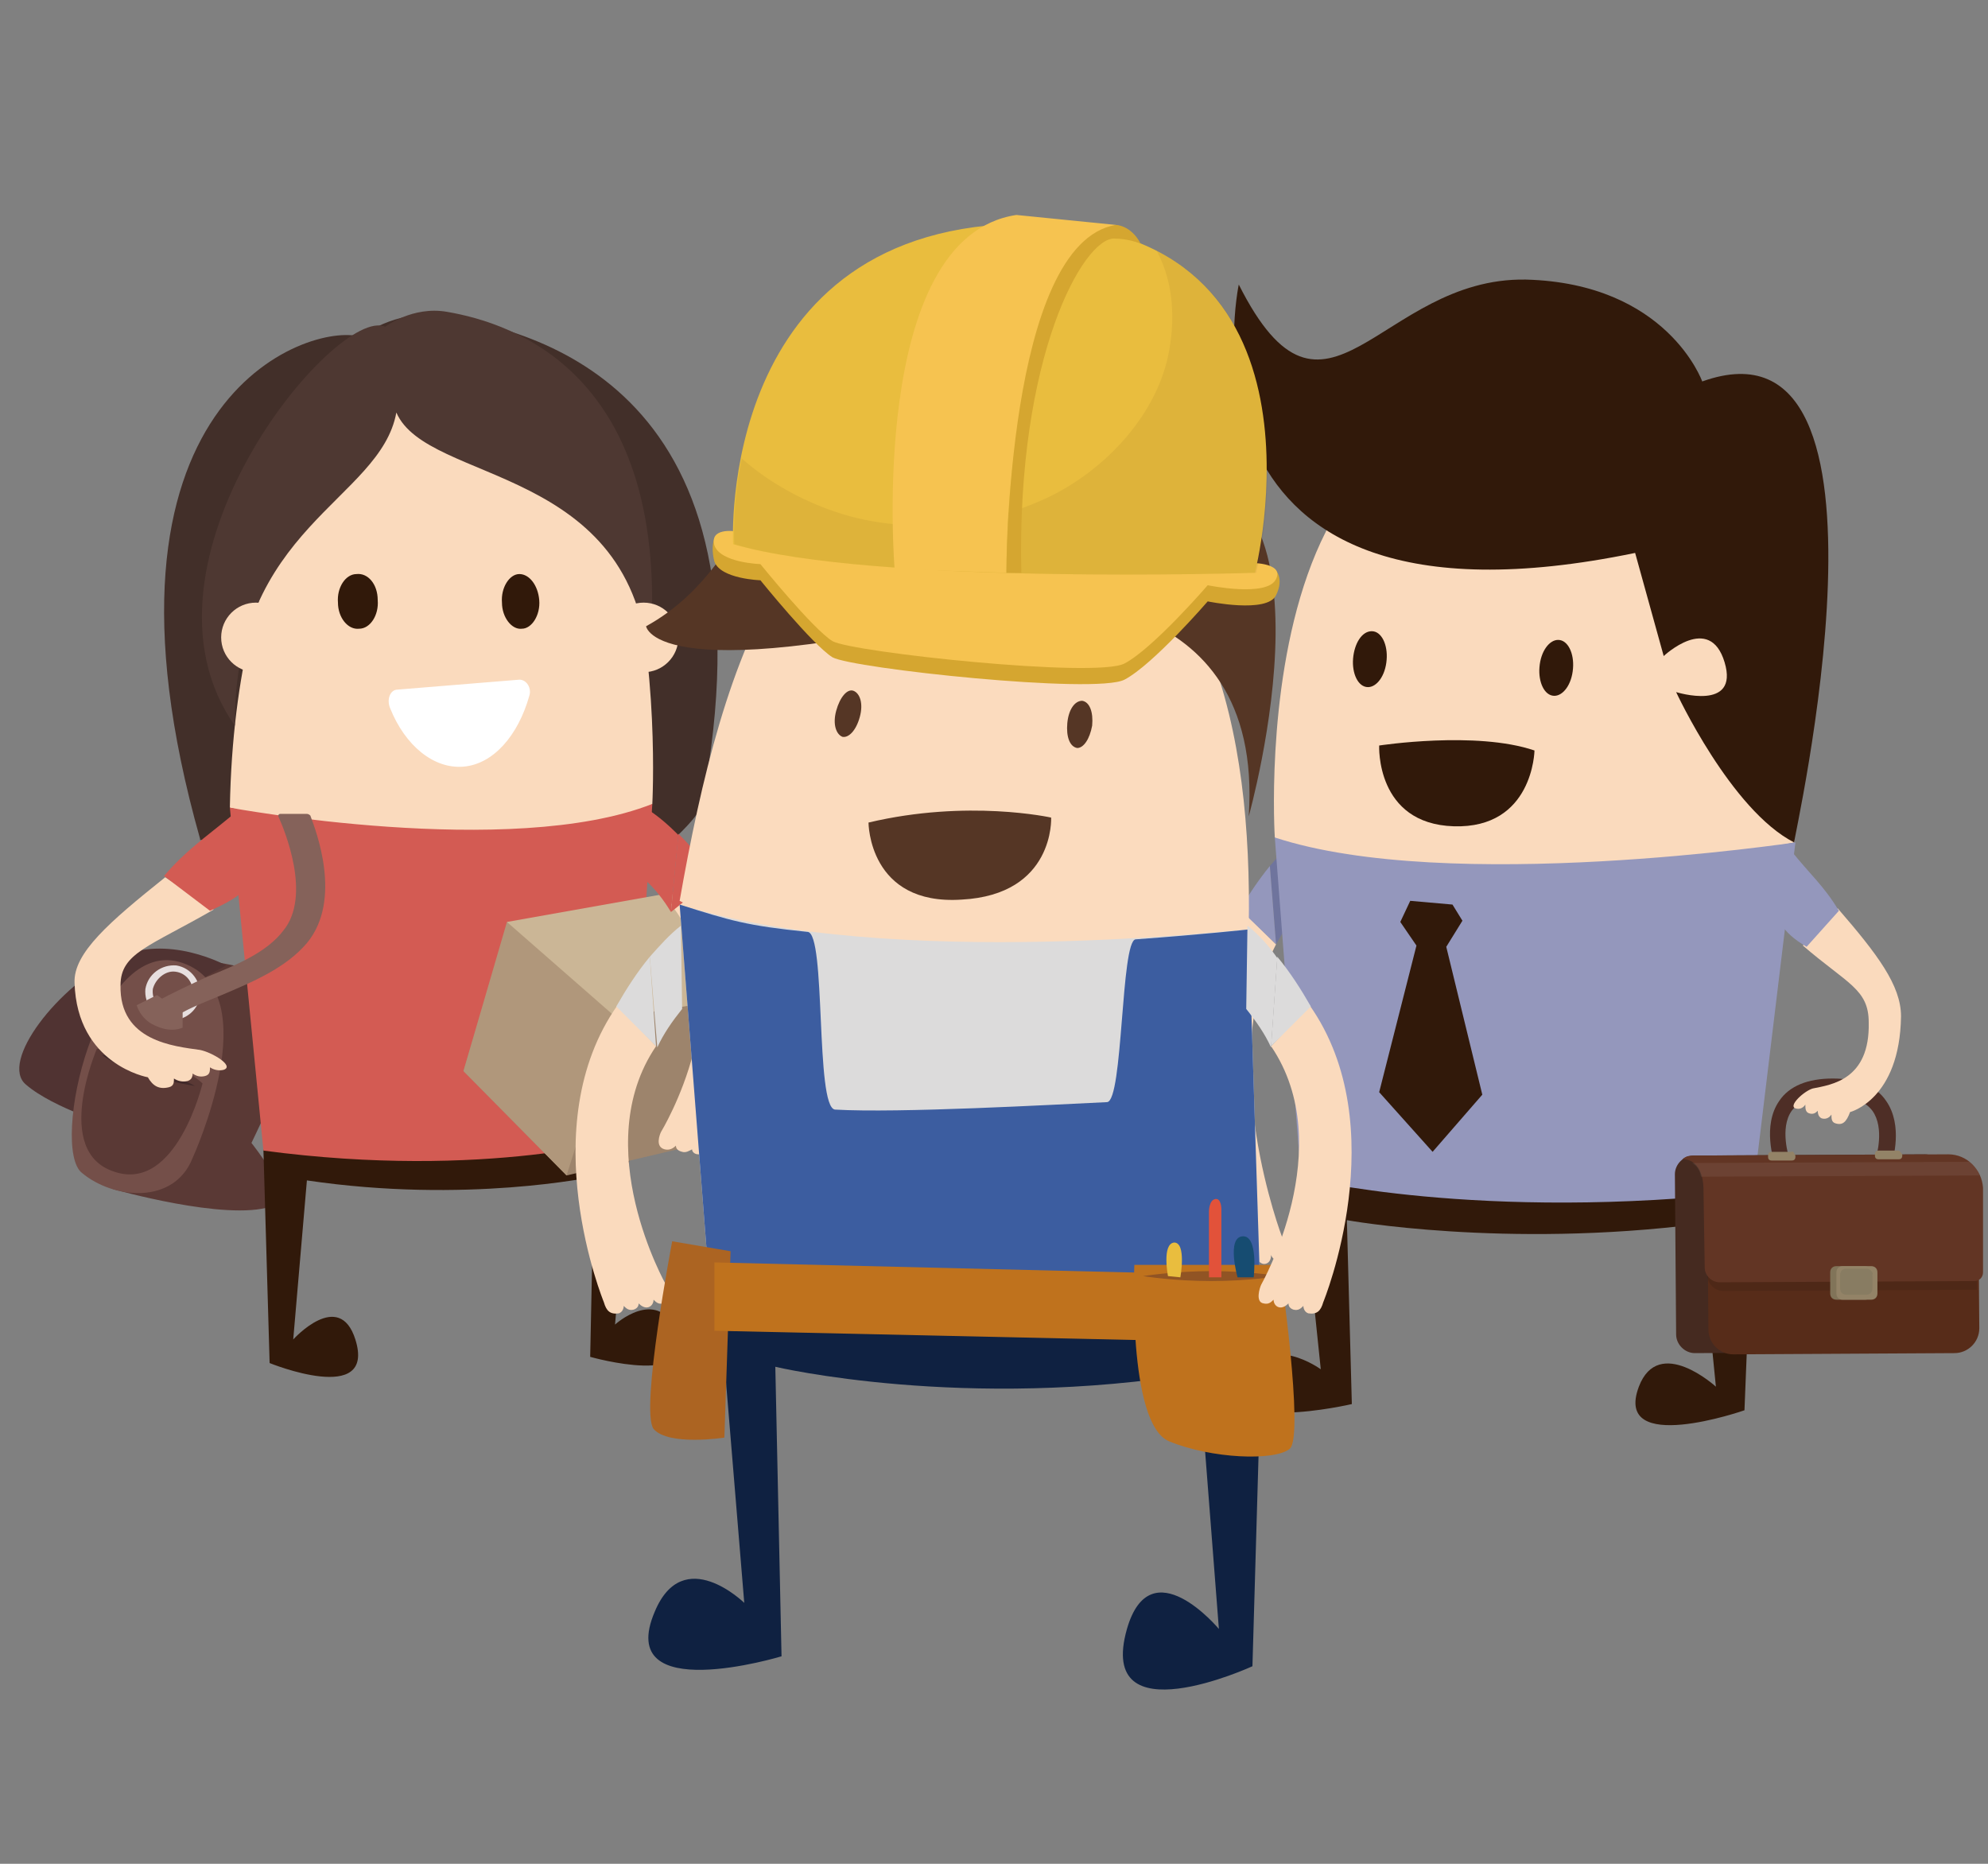 <?xml version="1.0" encoding="utf-8"?>
<!-- Generator: Adobe Illustrator 24.0.2, SVG Export Plug-In . SVG Version: 6.00 Build 0)  -->
<svg version="1.1" id="圖層_1" xmlns="http://www.w3.org/2000/svg" xmlns:xlink="http://www.w3.org/1999/xlink" x="0px" y="0px"
	 viewBox="0 0 160 150" style="enable-background:new 0 0 160 150;" xml:space="preserve">
<rect x="0" y="0" width="160" height="150" fill="#808080" stroke="none"/>
<style type="text/css">
	.st0{fill:#FADABD;}
	.st1{fill:#6F749D;}
	.st2{fill:#9497BC;}
	.st3{fill:#31190A;}
	.st4{fill:#452A20;}
	.st5{fill:#572C19;}
	.st6{fill:#4E2E26;}
	.st7{opacity:0.1;fill:#040000;}
	.st8{fill:#623524;}
	.st9{opacity:7.000000e-02;fill:#FFFFFF;}
	.st10{fill:#817459;}
	.st11{fill:#938367;}
	.st12{fill:#887C62;}
	.st13{fill:#5A3935;}
	.st14{fill:#503332;}
	.st15{fill:#744F49;}
	.st16{fill:#E7DFDF;}
	.st17{fill:#85625A;}
	.st18{fill:#422A2A;}
	.st19{fill:#422F29;}
	.st20{fill:#D35B53;}
	.st21{fill:#FFFFFF;}
	.st22{fill:#4E3832;}
	.st23{fill:#9D846C;}
	.st24{fill:#B0977B;}
	.st25{fill:#CBB696;}
	.st26{fill:#E3DECF;}
	.st27{fill:#FBDBBE;}
	.st28{fill:#553625;}
	.st29{fill:#DCDBDB;}
	.st30{fill:#0F2141;}
	.st31{fill:#3C5DA0;}
	.st32{fill:#AC6422;}
	.st33{fill:#D5A630;}
	.st34{fill:#F6C350;}
	.st35{fill:#E9BD3E;}
	.st36{opacity:6.000000e-02;fill:#41210D;}
	.st37{fill:#BF721D;}
	.st38{fill:#915424;}
	.st39{fill:#164C71;}
	.st40{fill:#E2523A;}
</style>
<g>
	<g>
		<path class="st0" d="M102.7,76c-4.9,9.5,0.5,23.6,0.5,23.6c0.1,0.2,0.4,1.6-0.2,1.8c-0.3,0.1-0.6-0.1-0.7-0.4
			c0,0.3-0.1,0.6-0.4,0.7c-0.3,0.1-0.5-0.1-0.7-0.3c0,0.3-0.1,0.5-0.4,0.6c-0.3,0.1-0.5-0.1-0.7-0.4c0,0.3-0.1,0.6-0.4,0.6
			c-0.6,0.2-0.9-0.2-1-1c0,0-5-16.5,1.2-28L102.7,76z"/>
	</g>
	<g>
		<g>
			<path class="st1" d="M104.4,67.4l0.1,5.9c-0.7,0.8-1.3,1.8-1.8,2.7l-0.5-6.3C102.9,68.9,103.6,68.1,104.4,67.4z"/>
		</g>
		<g>
			<path class="st2" d="M99.8,73.2c0.7-1.2,1.5-2.4,2.4-3.5l0.5,6.3c0,0,0,0,0,0L99.8,73.2z"/>
		</g>
	</g>
	<g>
		<g>
			<g>
				<g>
					<path class="st3" d="M104.7,94.8l1.6,15.4c0,0-4.1-3-6,0.5c-2.7,4.9,8.5,2.3,8.5,2.3l-0.4-14.8c0,0,12.7,2.3,28.4,0.3l1.3,13.1
						c0,0-4.6-4.2-6.2,0c-2.1,5.6,8.5,1.9,8.5,1.9l0.7-17.5C141,95.9,127.4,92.4,104.7,94.8z"/>
				</g>
			</g>
			<g>
				<g>
					<g>
						<g>
							<path class="st0" d="M102.6,67.4c0,0-3-46.3,30.1-30.3c0,0,11.2,7.9,11.7,30.7C110.4,75.1,102.6,67.4,102.6,67.4z"/>
						</g>
					</g>
					<g>
						<g>
							<path class="st3" d="M99.7,22.9c0,0-6.3,29.5,31.9,21.6l2.3,8.3c0,0,3.7-3.5,4.9,0.5c1.2,4-3.9,2.4-3.9,2.4s4.4,9.5,9.5,12.1
								c-0.2,0.3,9.9-43.3-7.4-37.1c0,0-2.8-7.9-14.2-8.2C111,22.3,106.7,36.8,99.7,22.9z"/>
						</g>
					</g>
				</g>
			</g>
			<g>
				<g>
					<path class="st2" d="M102.6,67.4l2.1,27.4c0,0,14.3,3.6,36.4,1.1l3.4-28.1C144.4,67.8,116.6,72,102.6,67.4z"/>
				</g>
			</g>
		</g>
		<g>
			<g>
				<polygon class="st3" points="113.5,72.5 112.7,74.2 114,76.1 111,87.9 115.3,92.7 119.3,88.1 116.4,76.2 117.7,74.1 116.9,72.8 
									"/>
			</g>
		</g>
	</g>
	<g>
		<path class="st3" d="M123.9,53.7c-0.1,1.2,0.4,2.3,1.2,2.3c0.7,0,1.4-0.9,1.5-2.2c0.1-1.2-0.4-2.3-1.2-2.3
			C124.7,51.5,124,52.4,123.9,53.7z"/>
	</g>
	<g>
		<path class="st3" d="M108.9,53c-0.1,1.2,0.4,2.3,1.2,2.3c0.7,0,1.4-0.9,1.5-2.2c0.1-1.2-0.4-2.3-1.2-2.3
			C109.6,50.8,109,51.8,108.9,53z"/>
	</g>
	<g>
		<path class="st3" d="M111,60c0,0,7.8-1.2,12.5,0.4c0,0-0.1,6.3-6.5,6.1C110.7,66.3,111,60,111,60z"/>
	</g>
	<g id="XMLID_374_">
		<path id="XMLID_386_" class="st4" d="M154.9,92.9L136.3,93c-0.8,0-1.5,0.7-1.5,1.5l0.1,12.9c0,0.8,0.7,1.5,1.5,1.5l18.7-0.1
			c0.8,0,1.5-0.7,1.5-1.5l-0.1-12.9C156.5,93.6,155.8,92.9,154.9,92.9z"/>
		<path id="XMLID_385_" class="st5" d="M157.1,93.3L139.4,93c-1.1,0-2,0.9-2,2l0.1,12c0,1.1,0.9,2,2,2l17.8-0.1c1.1,0,2-0.9,2-2
			l-0.1-12C159.1,93.8,157.6,93.2,157.1,93.3z"/>
		<g id="XMLID_383_">
			<path id="XMLID_384_" class="st6" d="M147.5,86.8c-2,0-3.5,0.6-4.3,1.8c-1.4,2-0.4,4.9-0.4,5l1.2-0.4c0,0-0.8-2.4,0.2-3.8
				c0.6-0.8,1.7-1.2,3.2-1.2c1.6,0,2.7,0.4,3.3,1.2c1,1.4,0.3,3.7,0.3,3.7l1.3,0.4c0-0.1,0.9-2.9-0.5-4.9
				C151,87.4,149.5,86.8,147.5,86.8z"/>
		</g>
		<path id="XMLID_382_" class="st7" d="M157.2,93l-17.8,0c-1.1,0-2,0.9-2,2l0,7.6c0,0.7,0.6,1.3,1.3,1.3l20.4-0.1l0-9
			C159.1,93.8,157.6,93,157.2,93z"/>
		<path id="XMLID_381_" class="st8" d="M156.8,92.9L136.6,93c-0.3,0-0.7,0-0.9,0.1c-0.2,0.1-0.3,0.2-0.3,0.2s1.6-0.2,1.7,2.3
			l0.1,6.4c0,0.7,0.6,1.2,1.2,1.2l20.5-0.1c0.4,0,0.7-0.3,0.7-0.7l0-6.8C159.5,94.1,158.3,92.9,156.8,92.9z"/>
		<path id="XMLID_380_" class="st9" d="M158.5,93.5l-22.3,0.1c0.3,0.2,0.6,0.5,0.7,1.1l22.4-0.1C159.2,94.2,158.9,93.8,158.5,93.5z"
			/>
		<path id="XMLID_379_" class="st10" d="M150.1,101.9l-2.3,0c-0.3,0-0.5,0.2-0.5,0.5l0,1.7c0,0.3,0.2,0.5,0.5,0.5l2.3,0
			c0.3,0,0.5-0.2,0.5-0.5l0-1.7C150.6,102.1,150.4,101.9,150.1,101.9z"/>
		<path id="XMLID_378_" class="st11" d="M150.6,101.9l-2.3,0c-0.3,0-0.5,0.2-0.5,0.5l0,1.7c0,0.3,0.2,0.5,0.5,0.5l2.3,0
			c0.3,0,0.5-0.2,0.5-0.5l0-1.7C151.1,102.1,150.9,101.9,150.6,101.9z"/>
		<path id="XMLID_377_" class="st12" d="M150.2,102.1l-1.6,0c-0.3,0-0.5,0.2-0.5,0.5l0,1.1c0,0.3,0.2,0.5,0.5,0.5l1.6,0
			c0.3,0,0.5-0.2,0.5-0.5l0-1.1C150.8,102.4,150.5,102.1,150.2,102.1z"/>
		<path id="XMLID_376_" class="st11" d="M144.2,92.7l-1.6,0c-0.2,0-0.3,0.1-0.3,0.3l0,0.1c0,0.2,0.1,0.3,0.3,0.3l1.6,0
			c0.2,0,0.3-0.1,0.3-0.3l0-0.1C144.4,92.8,144.3,92.6,144.2,92.7z"/>
		<path id="XMLID_375_" class="st11" d="M152.8,92.6l-1.6,0c-0.2,0-0.3,0.1-0.3,0.3l0,0.1c0,0.2,0.1,0.3,0.3,0.3l1.6,0
			c0.2,0,0.3-0.1,0.3-0.3l0-0.1C153,92.8,152.9,92.6,152.8,92.6z"/>
	</g>
	<g>
		<g>
			<path class="st0" d="M145.1,76.1c3.6,3.1,5.3,3.5,5.3,6.2c0.1,4.6-3,5-4.5,5.3c-0.7,0.2-2,1.4-1.4,1.6c0.3,0.1,0.6,0,0.8-0.3
				c0,0.3,0,0.6,0.3,0.7c0.3,0.1,0.5,0,0.7-0.2c0,0.3,0.1,0.5,0.3,0.6c0.3,0.1,0.6,0,0.8-0.3c0,0.3,0,0.6,0.3,0.7
				c0.6,0.2,0.9-0.1,1.2-0.9c0,0,4-1,4.1-7.7c0-2.5-1.9-5-5.1-8.7L145.1,76.1z"/>
		</g>
		<g>
			<path class="st2" d="M144.1,68.4l-0.9,5.8c0.6,0.9,1.2,1.4,2.2,2l2.6-2.9C146.8,71.3,145.7,70.4,144.1,68.4z"/>
		</g>
	</g>
</g>
<g>
	<g>
		<path id="XMLID_36_" class="st13" d="M16.3,77.3c0.1-0.1,8.9,1.3,8.7,3.3c-0.2,2-5.2,12.3-5.2,12.3l-3.6-3.9L16.3,77.3z"/>
		<path id="XMLID_35_" class="st13" d="M9.1,95.7c0,0,9.1,2.6,12.7,1.4c3.6-1.1-8.1-12.2-8.1-12.2L9.1,95.7z"/>
		<path id="XMLID_34_" class="st14" d="M18.2,77.7c0,0-4.7-2.6-8.8-0.6c-4.7,2.2-9.5,8.4-7.3,10.2c2.2,1.9,7.2,3.4,7.2,3.4L16,78.9
			L18.2,77.7z"/>
		<path id="XMLID_33_" class="st15" d="M15.5,93.2c0,0,6.1-13.3-0.8-15.7C7.8,75.1,4,92.4,6.6,94.4C9.1,96.5,14,97,15.5,93.2z"/>
		<g id="XMLID_29_">
			<path id="XMLID_30_" class="st16" d="M11.7,79.6c0.2-1.2,1.3-2,2.5-1.9c1.2,0.2,2,1.3,1.9,2.5c-0.2,1.2-1.3,2-2.5,1.9
				C12.4,81.9,11.6,80.8,11.7,79.6z M12.3,79.6c-0.1,0.9,0.5,1.7,1.4,1.8c0.9,0.1,1.7-0.5,1.8-1.4c0.1-0.9-0.5-1.7-1.4-1.8
				C13.3,78.1,12.5,78.8,12.3,79.6z"/>
		</g>
		<path id="XMLID_28_" class="st13" d="M16.3,87.2c0,0-2-2.2-8.5-2.8c0,0-3.6,8.3,1.4,9.9C14.2,96,16.3,87.2,16.3,87.2z"/>
		<path id="XMLID_27_" class="st17" d="M14.7,81.1l0,1.6c0,0-0.9,0.5-2.3-0.2c-1.1-0.5-1.4-1.6-1.4-1.6l1.6-0.8
			C12.7,80,13.4,80.9,14.7,81.1z"/>
		<path id="XMLID_26_" class="st18" d="M15.7,87.4c0,0-4-2.2-7.5-2.5C8.2,84.9,10.1,86.5,15.7,87.4z"/>
	</g>
	<path id="XMLID_22_" class="st19" d="M51.3,70.5l-12.5-2.9c-2-1.9-3.3-3.6-3.3-3.6s-1.2,1.7-3,3.6H16.1c0,0,0,0,0-0.1
		c-10-35.4,8.8-41.6,12.9-40.4c0,0,2.8-2.2,6.4-1.7c7.6,1.1,27.5,5.8,21.1,39.3C56.2,66.2,51.9,69.4,51.3,70.5z"/>
	<g>
		<g>
			<path class="st3" d="M50.8,91.5l-1.3,15.1c0,0,3.3-3,4.9,0.4c2.2,4.8-6.9,2.2-6.9,2.2l0.3-14.5c0,0-10.3,2.2-23.1,0.3l-1.1,12.8
				c0,0,3.7-4.1,5,0c1.7,5.4-6.9,1.9-6.9,1.9l-0.5-17.2C21.2,92.5,32.4,89.1,50.8,91.5z"/>
		</g>
	</g>
	<g>
		<g>
			<path class="st0" d="M52.5,64.7c0,0,2.5-45.3-24.5-29.7c0,0-9.1,7.8-9.5,30C46.2,72.1,52.5,64.7,52.5,64.7z"/>
		</g>
	</g>
	<g>
		<g>
			<path class="st20" d="M52.5,64.7l-1.7,26.8c0,0-11.6,3.5-29.6,1.1L18.5,65C18.5,65,41.1,69.2,52.5,64.7z"/>
		</g>
	</g>
	<g>
		<path class="st3" d="M30.4,48.3c0.1,1.2-0.6,2.3-1.5,2.3c-0.9,0.1-1.7-0.9-1.7-2.1c-0.1-1.2,0.6-2.3,1.5-2.3
			C29.6,46.1,30.4,47,30.4,48.3z"/>
	</g>
	<g>
		<path class="st3" d="M43.4,48.3c0.1,1.2-0.6,2.3-1.4,2.3c-0.8,0.1-1.6-0.9-1.6-2.1c-0.1-1.2,0.6-2.3,1.4-2.3
			C42.6,46.2,43.3,47.1,43.4,48.3z"/>
	</g>
	<g>
		<g>
			<path class="st0" d="M17.2,73.2c-5.2,3-7.5,3.5-7.5,6.1c-0.1,4.5,4.3,4.9,6.4,5.2c1,0.2,2.8,1.3,1.9,1.6c-0.4,0.1-0.8,0-1.1-0.2
				c0,0.3,0,0.6-0.4,0.7c-0.4,0.1-0.7,0-1-0.2c0,0.3-0.1,0.5-0.4,0.6c-0.4,0.1-0.8,0-1.1-0.2c0,0.3,0,0.6-0.4,0.7
				c-0.8,0.2-1.3-0.1-1.7-0.8c0,0-5.7-1-5.9-7.6c-0.1-2.4,2.8-4.9,7.3-8.5L17.2,73.2z"/>
		</g>
		<g>
			<path class="st20" d="M18.7,65.6l1.3,5.7c-0.8,0.9-1.8,1.4-3.1,2l-3.7-2.8C14.9,68.5,16.4,67.5,18.7,65.6z"/>
		</g>
	</g>
	<path id="XMLID_21_" class="st21" d="M32,55.5l9.8-0.8c0.6,0,1,0.7,0.8,1.3c-0.9,3.2-2.9,5.5-5.3,5.7c-2.4,0.2-4.7-1.7-5.9-4.7
		C31.1,56.3,31.4,55.5,32,55.5z"/>
	<path id="XMLID_20_" class="st22" d="M31,26.3c0,0,2.2-1.7,5-1.2c5.2,0.9,18.6,5,16.2,28.6c-1.1-16.4-17.8-14.7-20.3-20.5
		c-1.3,7.1-13.1,9.2-13,25.2C9.7,45.3,27.1,24.5,31,26.3z"/>
	<g id="XMLID_24_">
		<path id="XMLID_25_" class="st17" d="M13.7,81.8c-0.4-0.2-0.8-0.4-1.1-0.7c-0.2-0.1-0.2-0.4,0-0.5c1.3-0.7,2.8-1.4,4.1-2
			c2.5-1,4.8-2,6.1-3.7c2.3-2.8,0.1-8.1-0.4-9.2c0-0.1,0-0.2,0.2-0.2l2.1,0c0.1,0,0.3,0.1,0.3,0.2c0.4,1.1,2.6,6.7-0.3,10.2
			c-1.7,2-4.3,3.1-6.9,4.2c-1.2,0.5-2.5,1-3.5,1.6C14.1,81.9,13.8,81.9,13.7,81.8z"/>
	</g>
	<g id="XMLID_86_">
		<g id="XMLID_88_">
			<polygon id="XMLID_91_" class="st23" points="50.7,77.4 50.9,77.4 51,77.5 67.8,78.9 64.3,90.2 45.6,94.6 37.3,86.2 40.9,74.2 
							"/>
			<polygon id="XMLID_90_" class="st24" points="40.8,74.2 50.7,77.4 50.9,77.4 51,77.5 45.6,94.6 45.6,94.6 37.3,86.2 			"/>
			<polygon id="XMLID_89_" class="st25" points="67.8,78.9 49.6,81.9 40.8,74.2 58.8,71 			"/>
		</g>
		<path id="XMLID_87_" class="st26" d="M62.5,75.6l3.2,2.7c0.1,0.1,0.1,0.3-0.1,0.3l-6.5,1.1c0,0-0.1,0-0.1,0L55.3,77
			c-0.1-0.1-0.1-0.3,0.1-0.3l6.9-1.1C62.4,75.5,62.4,75.5,62.5,75.6z"/>
	</g>
	<g>
		<g>
			<path class="st0" d="M54,72.8c5.9,7.3-0.8,18.3-0.8,18.3c-0.1,0.2-0.5,1.2,0.3,1.4c0.4,0.1,0.7-0.1,0.9-0.3
				c0,0.2,0.1,0.4,0.5,0.5c0.3,0.1,0.6-0.1,0.8-0.2c0,0.2,0.2,0.4,0.5,0.4c0.4,0.1,0.7-0.1,0.9-0.3c0,0.2,0.1,0.4,0.5,0.5
				c0.7,0.1,1.1-0.2,1.3-0.8c0,0,6.2-12.8-1.3-21.7L54,72.8z"/>
		</g>
		<g>
			<g>
				<path class="st20" d="M51.9,65l-0.1,5.7c0.9,0.8,1.6,1.7,2.2,2.7l0.6-6.2C53.8,66.4,52.9,65.6,51.9,65z"/>
			</g>
			<g>
				<path class="st20" d="M57.5,70.6c-0.8-1.2-1.8-2.4-2.9-3.5L54,73.4c0,0,0,0,0,0L57.5,70.6z"/>
			</g>
		</g>
	</g>
	<circle class="st0" cx="20.6" cy="51.3" r="2.8"/>
	<circle class="st0" cx="51.8" cy="51.3" r="2.8"/>
</g>
<g>
	<g>
		<g>
			<path class="st27" d="M100.5,74.7c0.3-15.9-3.1-31.7-17.1-35.9C64.1,33,58.1,53.1,54.7,72.5C54.7,72.5,69,80.4,100.5,74.7z"/>
		</g>
	</g>
	<g>
		<g>
			<path class="st28" d="M52,50.4c0,0,0.7,5.5,30.6-2.1c0,0,19.2-1.6,17.9,17.4c0,0,8.4-29.9-7.9-27.3c0,0-6-4.7-19-5.7
				C60.7,31.9,62,44.9,52,50.4z"/>
		</g>
	</g>
	<g>
		<g>
			<path class="st28" d="M85.9,58.2c-0.1,1.1,0.2,1.9,0.8,2c0.5,0,1-0.7,1.2-1.8c0.1-1.1-0.2-1.9-0.8-2C86.5,56.4,86,57.1,85.9,58.2
				z"/>
		</g>
	</g>
	<g>
		<g>
			<path class="st28" d="M67.3,57.2c-0.3,1.1,0,1.9,0.5,2.1c0.5,0.1,1.1-0.5,1.4-1.6c0.3-1.1,0-1.9-0.5-2.1
				C68.2,55.4,67.6,56.1,67.3,57.2z"/>
		</g>
	</g>
	<g>
		<g>
			<path class="st28" d="M84.6,65.8c0,0-6.7-1.5-14.7,0.4c0,0,0,6.7,7.5,6.2C84.9,72,84.6,65.8,84.6,65.8z"/>
		</g>
	</g>
	<g>
		<path class="st0" d="M52.8,84.2c-5.5,8.1,0.8,19.2,0.8,19.2c0.1,0.2,0.5,1.4-0.2,1.5c-0.4,0.1-0.6-0.1-0.8-0.3
			c0,0.2-0.1,0.5-0.4,0.6c-0.3,0.1-0.6-0.1-0.8-0.3c0,0.2-0.1,0.4-0.4,0.5c-0.4,0.1-0.6-0.1-0.8-0.3c0,0.2-0.1,0.5-0.4,0.6
			c-0.7,0.1-1-0.2-1.2-0.9c0,0-5.8-14.1,1.1-23.9L52.8,84.2z"/>
	</g>
	<g>
		<g>
			<path class="st29" d="M54.8,74.5l0.1,6.7c-0.8,1-1.5,2-2,3.1L52.3,77C53.1,76.1,53.9,75.2,54.8,74.5z"/>
		</g>
		<g>
			<path class="st29" d="M49.6,81c0.8-1.4,1.7-2.8,2.7-4l0.5,7.2c0,0,0,0,0,0L49.6,81z"/>
		</g>
	</g>
	<g>
		<g>
			<path class="st30" d="M57.9,104.8l2,24.2c0,0-4.9-4.8-7.2,0.7c-3.3,7.7,10.2,3.6,10.2,3.6L62.4,110c0,0,15.2,3.6,34.1,0.5
				l1.6,20.6c0,0-5.5-6.6-7.4,0c-2.5,8.8,10.1,3,10.1,3l0.8-27.6C101.5,106.5,85.2,101,57.9,104.8z"/>
		</g>
	</g>
	<g>
		<g>
			<path class="st29" d="M54.7,72.8l2.5,32c0,0,17.4,4.2,44.3,1.3l-1-31.3C100.5,74.7,71.8,78.2,54.7,72.8z"/>
		</g>
	</g>
	<g>
		<g>
			<path class="st31" d="M54.7,72.8l2.5,32c0,0,17.4,4.2,44.3,1.3l-1-31.3c0,0-3.6,0.4-9.1,0.8c-1.2,0.1-1,13-2.3,13.1
				c-4.3,0.2-16.8,0.9-21.9,0.6C65.6,89.1,66.5,75.1,65,75C60.1,74.5,58.8,74.1,54.7,72.8z"/>
		</g>
	</g>
	<path id="XMLID_23_" class="st32" d="M54.1,99.9c0,0-2.6,13.6-1.5,15.1c1.2,1.4,5.7,0.7,5.7,0.7l0.5-15L54.1,99.9z"/>
	<g id="XMLID_4_">
		<path id="XMLID_10_" class="st33" d="M59.4,44.1c-1.9-2.6-2.3-0.3-1.9,1.1c0.5,1.4,3.7,1.5,3.7,1.5s4.2,5.2,5.8,6.2
			c1.6,0.9,21.2,3,23.5,1.8c2.3-1.2,6.7-6.3,6.7-6.3s4.8,1,5.5-0.5c0.7-1.4-0.1-2.1-0.1-2.1L59.4,44.1z"/>
		<path id="XMLID_9_" class="st34" d="M59.4,42.8c-0.4-0.1-2.3-0.3-1.9,1.1c0.5,1.4,3.7,1.5,3.7,1.5s4.2,5.2,5.8,6.2
			c1.6,0.9,21.2,3,23.5,1.8c2.3-1.2,6.7-6.3,6.7-6.3s4.8,1,5.5-0.5c0.7-1.4-2.3-1.3-2.3-1.3L59.4,42.8z"/>
		<path id="XMLID_8_" class="st35" d="M59,43.8c0,0-1.4-25.9,23.9-25.8c25.3,0.2,18.1,28.1,18.1,28.1S70.3,47.1,59,43.8z"/>
		<path id="XMLID_7_" class="st36" d="M93.1,20.2c1.4,2.6,1.5,5.7,0.9,8.5c-1.1,5-5.3,9.3-9.8,11.4c-4.8,2.2-10,2.8-15.2,1.6
			c-3.3-0.8-6.7-2.5-9.3-4.8c-0.8,3.9-0.6,6.9-0.6,6.9c11.2,3.3,42,2.3,42,2.3S106,26.7,93.1,20.2z"/>
		<path id="XMLID_6_" class="st34" d="M72,45.8c0,0-2.2-26.7,9.8-28.5l8,0.8c0,0-8.7,4.9-8.8,28L72,45.8z"/>
		<path id="XMLID_5_" class="st33" d="M81,46.1c0,0,0-26.5,8.8-28c0,0,1.2,0,2,1.5c0,0-1-0.4-2.1-0.4c-2.5-0.1-7.9,9.5-7.5,26.9
			L81,46.1z"/>
	</g>
	<polygon id="XMLID_16_" class="st37" points="57.5,101.6 57.5,107.1 103,108.1 103.1,102.7 	"/>
	<g>
		<path id="XMLID_15_" class="st37" d="M91.3,101.7c0,0-0.6,12.9,2.8,14.3c3.4,1.4,8.5,1.6,9.7,0.6c1.2-1-0.8-14.8-0.8-14.8H91.3z"
			/>
		<path id="XMLID_14_" class="st38" d="M103,102.7c0,0-2.5,0.4-5.5,0.4c-3.1,0-5.5-0.4-5.5-0.4s2.5-0.4,5.5-0.4
			C100.5,102.3,103,102.7,103,102.7z"/>
		<path id="XMLID_13_" class="st35" d="M94,102.7c0,0-0.5-2.6,0.5-2.7c1,0,0.5,2.8,0.5,2.8L94,102.7z"/>
		<path id="XMLID_12_" class="st39" d="M99.6,102.8c0,0-0.9-3.2,0.4-3.3c1.3-0.1,0.9,3.3,0.9,3.3H99.6z"/>
		<path id="XMLID_11_" class="st40" d="M97.8,96.5c-0.5,0.1-0.5,1-0.5,1v5.3h1v-5.5C98.3,97.3,98.3,96.4,97.8,96.5z"/>
	</g>
	<g>
		<path class="st0" d="M102.3,84.2c5.5,8.1-0.8,19.2-0.8,19.2c-0.1,0.2-0.5,1.4,0.2,1.5c0.4,0.1,0.6-0.1,0.8-0.3
			c0,0.2,0.1,0.5,0.4,0.6c0.3,0.1,0.6-0.1,0.8-0.3c0,0.2,0.1,0.4,0.4,0.5c0.4,0.1,0.6-0.1,0.8-0.3c0,0.2,0.1,0.5,0.4,0.6
			c0.7,0.1,1-0.2,1.2-0.9c0,0,5.8-14.1-1.1-23.9L102.3,84.2z"/>
	</g>
	<g>
		<g>
			<path class="st29" d="M100.4,74.5l-0.1,6.7c0.8,1,1.5,2,2,3.1l0.5-7.2C102.1,76.1,101.3,75.2,100.4,74.5z"/>
		</g>
		<g>
			<path class="st29" d="M105.5,81c-0.8-1.4-1.7-2.8-2.7-4l-0.5,7.2c0,0,0,0,0,0L105.5,81z"/>
		</g>
	</g>
</g>
</svg>
